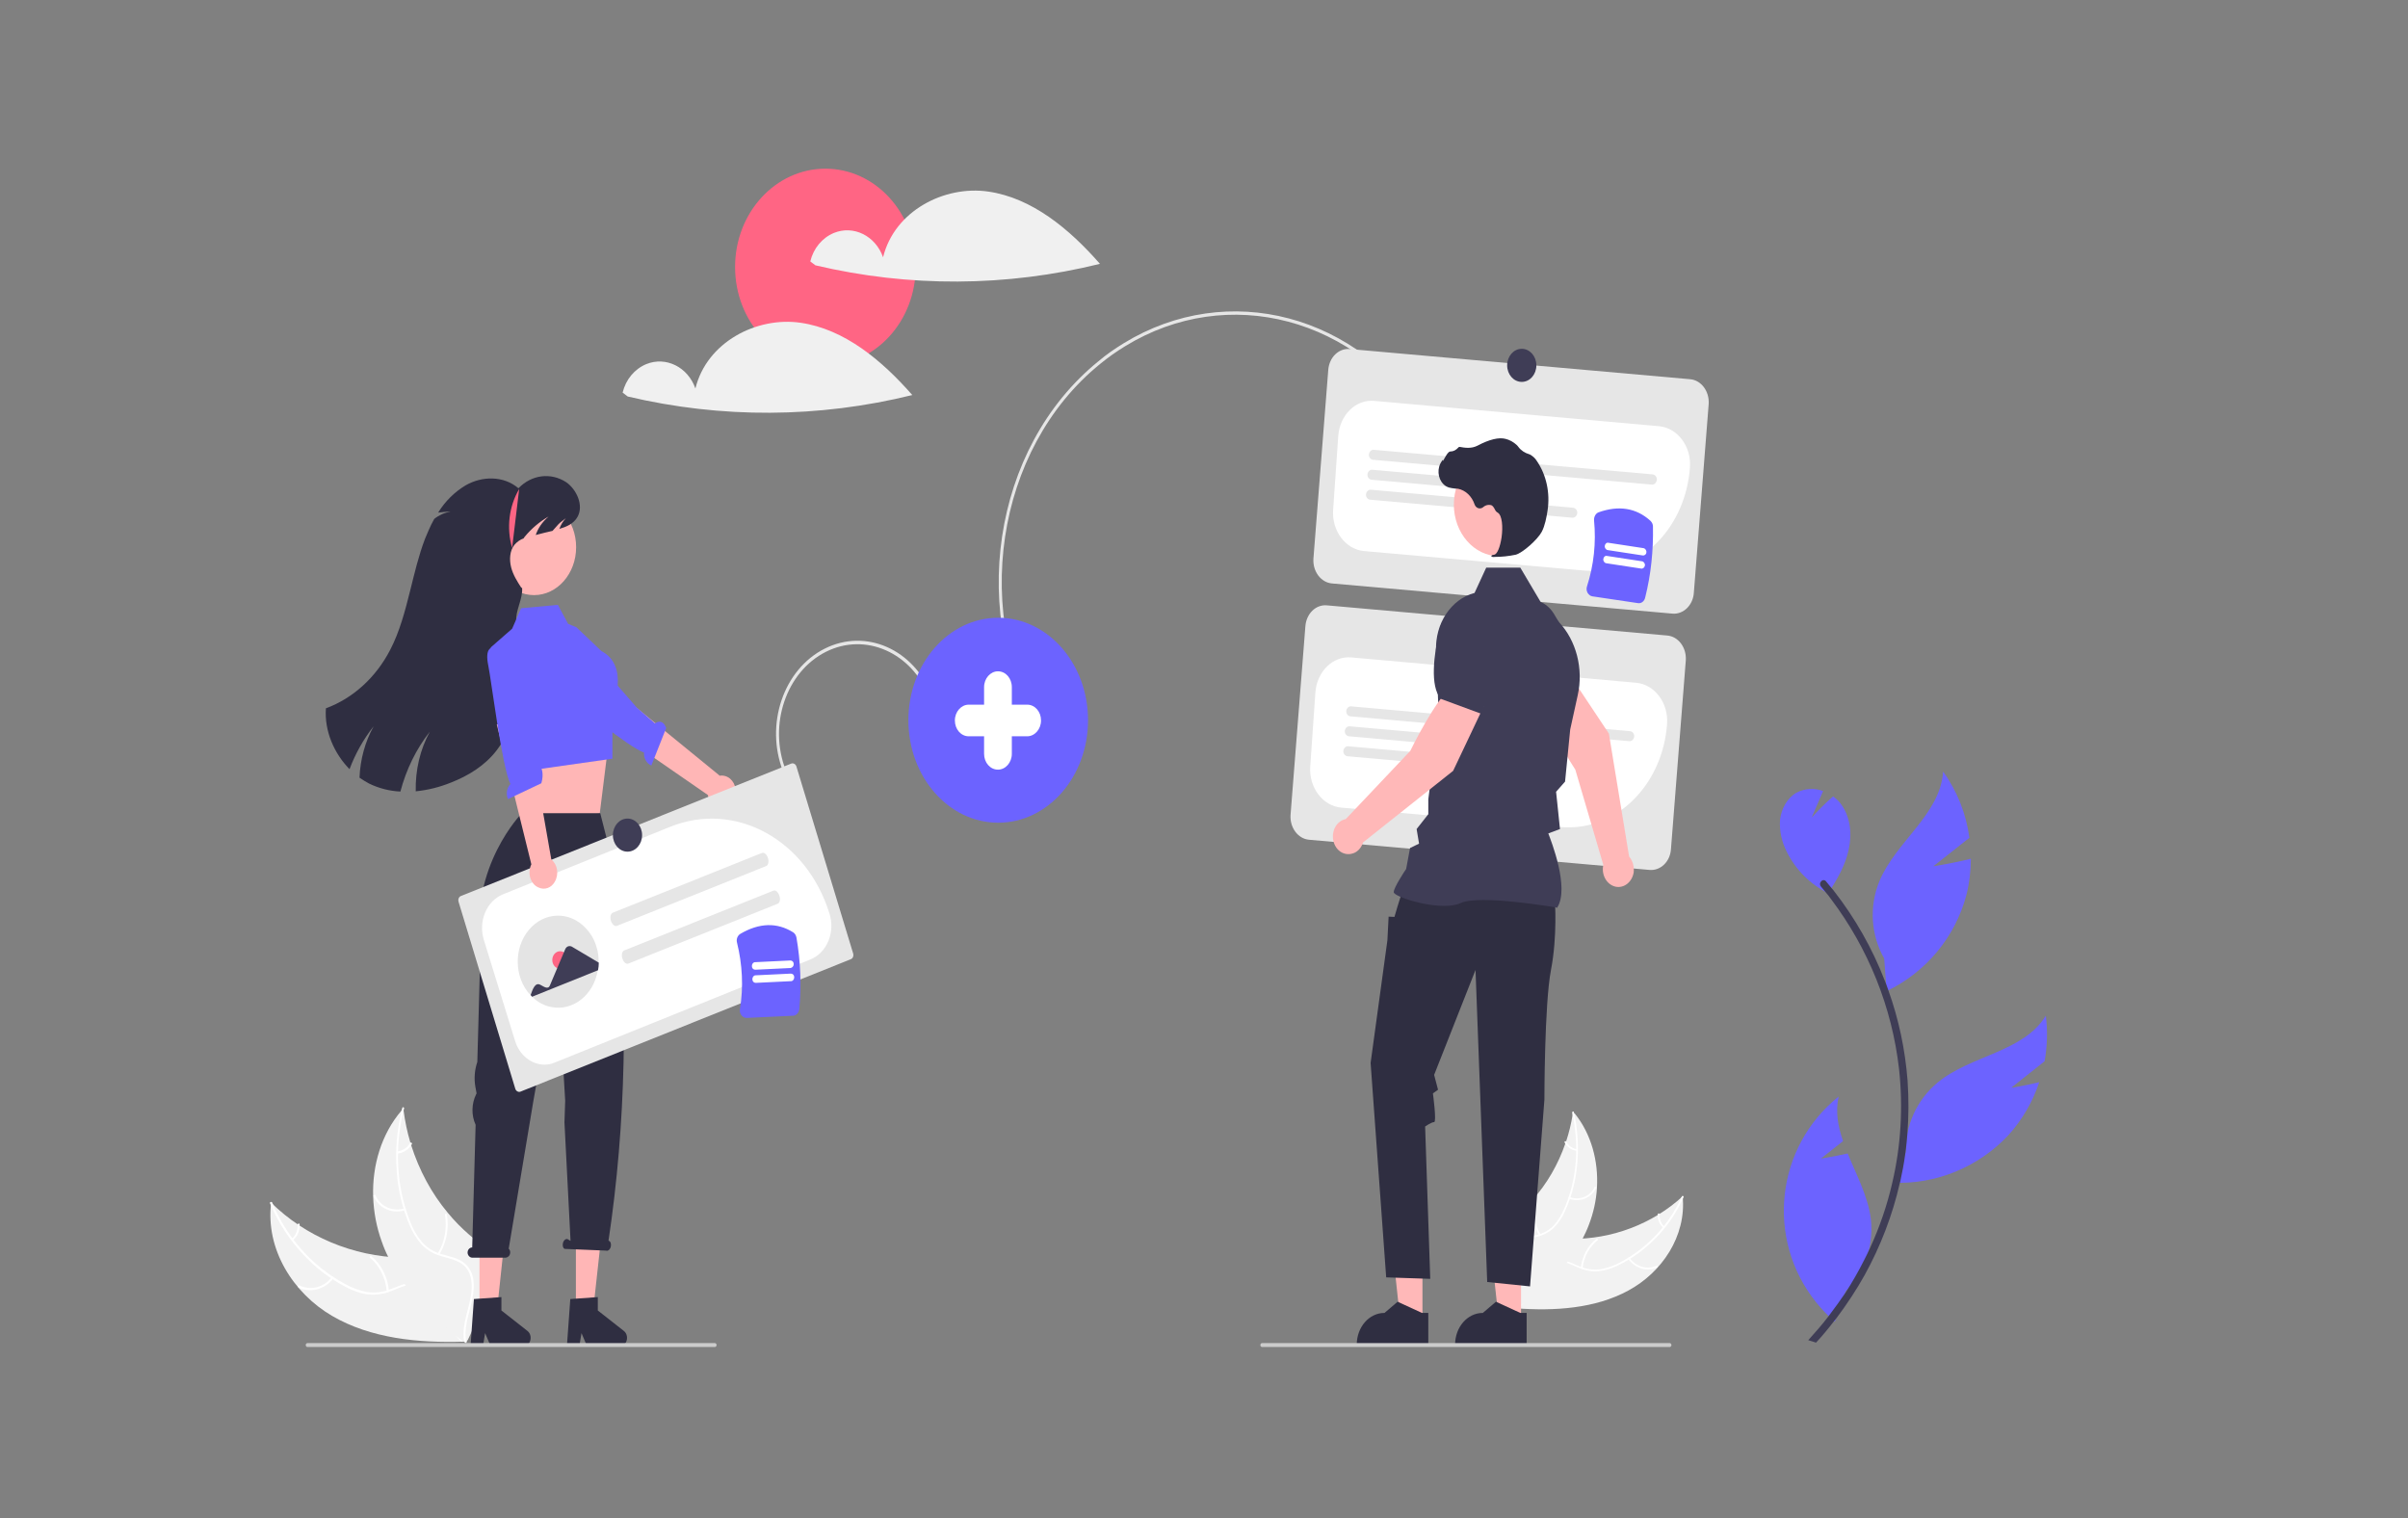 <?xml version="1.0" encoding="utf-8"?>
<!-- Generator: Adobe Illustrator 26.0.0, SVG Export Plug-In . SVG Version: 6.00 Build 0)  -->
<svg version="1.1" id="baf84d8f-0fd1-4801-b992-6edf2ca418db"
	 xmlns="http://www.w3.org/2000/svg" xmlns:xlink="http://www.w3.org/1999/xlink" x="0px" y="0px" viewBox="0 0 989.3 623.8"
	 style="enable-background:new 0 0 989.3 623.8;" xml:space="preserve">
<rect x="0" y="0" width="989.3" height="623.8" fill="#808080" stroke="none"/>
<style type="text/css">
	.st0{fill:#E6E6E6;}
	.st1{fill:#FFFFFF;}
	.st2{fill:#F2F2F2;}
	.st3{fill:#FFB8B8;}
	.st4{fill:#3F3D56;}
	.st5{fill:#2F2E41;}
	.st6{fill:#CCCCCC;}
	.st7{fill:#6C63FF;}
	.st8{fill:#FFB6B6;}
	.st9{fill:#FD6584;}
	.st10{fill:#E4E4E4;}
	.st11{fill:#FF6584;}
	.st12{fill:#F0F0F0;}
</style>
<path class="st0" d="M461.7,141c42.5-26,96.5-12.4,125.2,33.7l-1,0.8c-28.3-45.5-81.6-59-123.6-33.3c-3.6,2.2-7,4.6-10.3,7.3
	c-43.2,35-53.4,103.6-22.8,153l-1,0.8c-31-50-20.7-119.4,23.1-154.9C454.6,145.6,458.1,143.2,461.7,141z"/>
<path class="st0" d="M687.1,252.1l-139.9-12.4c-4.5-0.4-7.9-4.9-7.6-10.1l6.1-77.6c0.4-5.2,4.3-9,8.8-8.6l139.9,12.4
	c4.5,0.4,7.9,4.9,7.6,10.1l-6.1,77.6C695.6,248.6,691.6,252.5,687.1,252.1z"/>
<path class="st1" d="M654,234.5c-1.1,0-2.1,0-3.2-0.1l-90.4-8c-7.6-0.7-13.3-8.3-12.7-16.9l0,0l2.1-30.3c0.6-8.7,7.2-15.2,14.8-14.5
	l117,10.4c7.6,0.7,13.3,8.3,12.7,16.9C692.6,216,675.1,234.5,654,234.5L654,234.5z"/>
<path class="st0" d="M678.7,199.1l-114.6-10.2c-1-0.1-1.8-1.1-1.7-2.2c0.1-1.1,1-2,2-1.9L679,194.9c1,0.1,1.8,1.1,1.7,2.2
	S679.7,199.2,678.7,199.1L678.7,199.1z"/>
<path class="st0" d="M631.1,203.1l-67.6-6c-1-0.1-1.8-1.1-1.7-2.2c0.1-1.1,1-2,2-1.9l67.6,6c1,0.1,1.8,1.1,1.7,2.2
	S632.1,203.2,631.1,203.1L631.1,203.1L631.1,203.1z"/>
<path class="st0" d="M646,212.7l-83.1-7.4c-1-0.1-1.8-1.1-1.7-2.2s1-2,2-1.9l0,0l83.1,7.4c1,0.1,1.8,1.1,1.7,2.2
	S647,212.8,646,212.7L646,212.7z"/>
<path class="st0" d="M677.7,357.4L537.8,345c-4.5-0.4-7.9-4.9-7.6-10.1l6.1-77.6c0.4-5.2,4.3-9,8.8-8.6L685,261.1
	c4.5,0.4,7.9,4.9,7.6,10.1l-6.1,77.6C686.2,354,682.2,357.8,677.7,357.4z"/>
<path class="st1" d="M644.6,339.9c-1,0-2.1,0-3.2-0.1l-90.4-8c-7.6-0.7-13.3-8.3-12.7-16.9l0,0l2.1-30.3c0.6-8.7,7.2-15.2,14.8-14.5
	l0,0l117,10.4c7.6,0.7,13.3,8.3,12.7,16.9l0,0C683.2,321.3,665.7,339.9,644.6,339.9z"/>
<path class="st0" d="M669.4,304.5l-114.6-10.2c-1-0.1-1.8-1.1-1.7-2.2s1-2,2-1.9l0,0l114.6,10.2c1,0.1,1.8,1.1,1.7,2.2
	S670.4,304.6,669.4,304.5z"/>
<path class="st0" d="M621.8,308.5l-67.6-6c-1-0.1-1.8-1.1-1.7-2.2s1-2,2-1.9l67.6,6c1,0.1,1.8,1.1,1.7,2.2S622.8,308.6,621.8,308.5z
	"/>
<path class="st0" d="M636.7,318.1l-83.1-7.4c-1-0.1-1.8-1.1-1.7-2.2s1-2,2-1.9l0,0L637,314c1,0.1,1.8,1.1,1.7,2.2
	S637.7,318.2,636.7,318.1z"/>
<path class="st0" d="M321.7,316.9c-7.5-19.3,0.2-41.9,17.1-50.4s36.7,0.2,44.2,19.6l0,0l-1.1,0.6c-7.2-18.6-26.3-27.1-42.6-18.9
	c-16.3,8.2-23.7,30-16.5,48.6l0,0L321.7,316.9z"/>
<path class="st2" d="M669,530.2c13.7-7.4,23.9-22.3,22.3-38.7c-12.3,11.3-29,17.7-46.2,17.5c-6.7-0.1-14.2-0.8-19.1,3.5
	c-3,2.7-4.4,6.9-4.6,11.2c-0.2,4.2,0.7,8.5,1.6,12.8l-0.3,1C638.8,538.7,655.4,537.6,669,530.2z"/>
<path class="st1" d="M691,491.5c-5.3,11.8-14.5,21.6-25.9,27.4c-2.5,1.3-5.2,2.2-7.9,2.6c-2.8,0.3-5.6-0.1-8.2-1.2
	c-2.5-1-4.9-2.3-7.5-2.7s-5.2,0.4-7.3,2.2c-2.4,2.2-3.9,5.1-5.2,8.1c-1.5,3.3-2.9,6.8-5.8,9c-0.3,0.3,0.1,0.8,0.5,0.6
	c5-3.9,5.7-11,9.6-15.7c1.9-2.4,4.6-3.7,7.5-3.6c2.7,0.2,5.2,1.6,7.7,2.6c2.5,1.1,5.3,1.7,8,1.5c2.8-0.3,5.5-1.1,8-2.3
	c5.5-2.6,10.6-6.2,15.1-10.7c5-4.9,9.1-10.8,12.1-17.5C691.8,491.4,691.2,491.1,691,491.5L691,491.5z"/>
<path class="st1" d="M668.9,517.2c3,4,7.8,5.4,12,3.5c0.4-0.2,0.1-0.9-0.3-0.7c-4,1.8-8.5,0.4-11.2-3.3
	C669.2,516.4,668.7,516.8,668.9,517.2L668.9,517.2z"/>
<path class="st1" d="M650.2,521c0.5-4.7,2.8-8.8,6.2-11.5c0.3-0.3-0.1-0.8-0.5-0.6c-3.5,2.8-5.9,7.1-6.4,11.9
	C649.5,521.4,650.2,521.5,650.2,521L650.2,521z"/>
<path class="st1" d="M683.7,503.9c-1.3-1.2-2-3.1-1.9-5c0.1-0.5-0.7-0.5-0.7-0.1c-0.2,2.1,0.6,4.2,2.1,5.5c0.1,0.2,0.3,0.2,0.5,0.1
	C683.9,504.3,683.9,504.1,683.7,503.9C683.8,503.9,683.8,503.9,683.7,503.9L683.7,503.9z"/>
<path class="st2" d="M646.2,457c0,0.3-0.1,0.6-0.1,0.9c-0.6,3.8-1.5,7.5-2.7,11.1c-0.1,0.3-0.2,0.6-0.3,0.8
	c-3,8.7-7.6,16.6-13.5,23.2c-2.4,2.7-5,5.1-7.7,7.3c-3.8,3.1-8.2,6.1-10.6,10.2c-0.3,0.4-0.5,0.9-0.7,1.3l10.9,25.1
	c0.1,0,0.1,0.1,0.2,0.1l0.4,1c0.2-0.1,0.3-0.2,0.5-0.3c0.1-0.1,0.2-0.1,0.3-0.2c0.1,0,0.1-0.1,0.2-0.1c0,0,0,0,0.1,0
	s0.1-0.1,0.2-0.1c0.9-0.6,1.7-1.2,2.6-1.9l0,0c6.5-4.9,12.7-10.4,17.7-16.7c0.2-0.2,0.3-0.4,0.5-0.6c2.2-2.9,4.2-5.9,6-9.2
	c0.9-1.8,1.8-3.6,2.5-5.5c1.9-4.9,3.1-10.1,3.4-15.5c0.6-10.7-2.2-21.8-9.1-30.4C646.5,457.4,646.4,457.2,646.2,457z"/>
<path class="st1" d="M645.9,457.1c3,13.3,2,27.2-3.1,39.1c-1.1,2.6-2.5,5-4.3,7.1c-1.9,2-4.3,3.4-6.9,4c-2.5,0.7-5.1,1-7.3,2.3
	s-3.7,3.6-4.1,6.4c-0.5,3.3,0.1,6.7,0.9,10.1c0.9,3.7,1.8,7.5,1,11.2c-0.1,0.4,0.6,0.6,0.7,0.2c1.4-6.4-2.3-12.8-2.1-19.3
	c0.1-3,1-5.9,3.5-7.6c2.1-1.5,4.8-1.9,7.3-2.5s4.9-1.8,6.9-3.7c1.9-1.9,3.5-4.3,4.6-6.9c2.6-5.7,4.3-12,4.9-18.4
	c0.8-7.5,0.3-15-1.3-22.3C646.5,456.5,645.8,456.7,645.9,457.1L645.9,457.1z"/>
<path class="st1" d="M644.6,492.5c4.5,1.6,9.2-0.3,11.1-4.4c0.2-0.4-0.5-0.8-0.6-0.4c-1.8,3.9-6.1,5.6-10.3,4.1
	C644.3,491.7,644.2,492.4,644.6,492.5L644.6,492.5z"/>
<path class="st1" d="M632.9,507.2c-2.3-4-3.1-8.9-2.2-13.5c0.1-0.4-0.6-0.6-0.7-0.2c-1,4.9-0.1,9.9,2.3,14.1
	C632.5,508,633.1,507.6,632.9,507.2z"/>
<path class="st1" d="M647.8,472.1c-1.8-0.2-3.4-1.4-4.4-3.1c-0.2-0.4-0.8-0.1-0.6,0.4c1.1,1.9,2.8,3.1,4.8,3.4
	c0.2,0,0.4-0.1,0.4-0.3C648.1,472.3,648,472.1,647.8,472.1z"/>
<path class="st3" d="M669.3,351.9l-8.3-50.5l-16.3-24.5l-12.1,9c1.7,10.6,14.6,30.3,14.6,30.3l11.5,39.1c0,0.2-0.1,0.4-0.1,0.6
	c-0.6,4,1.8,7.7,5.2,8.4c3.5,0.7,6.8-2,7.4-6C671.4,356,670.8,353.6,669.3,351.9L669.3,351.9z"/>
<path class="st4" d="M632.9,291.2l13.7-12.7v-0.1c2.6-6.6-3.1-18-8.3-26.4c-3.6-5.7-10.4-7.3-15.7-3.6l0,0
	c-3.8,2.7-5.9,7.6-5.5,12.7l1.2,12.7L632.9,291.2z"/>
<polygon class="st3" points="584.4,542.8 575.3,542.8 571,502.6 584.4,502.6 "/>
<path class="st5" d="M586.8,539.4h-2.6l-10-4.6l-5.4,4.6l0,0c-6.3,0-11.4,5.8-11.4,13.1v0.4h29.4V539.4z"/>
<polygon class="st3" points="624.9,542.8 615.8,542.8 611.4,502.6 624.9,502.6 "/>
<path class="st5" d="M627.2,539.4h-2.6l-10-4.6l-5.4,4.6l0,0c-6.3,0-11.4,5.8-11.4,13.1v0.4h29.4V539.4z"/>
<path class="st5" d="M638.8,369.9c0,0,1.1,14.6-1.6,28.6s-2.7,53.3-2.7,53.3l-5.9,76.7l-17.6-1.8l-4.8-128.2l-17,43.1l1.6,6.1
	l-2.1,1.5c0,0,1.6,11.8,0.5,11.8s-3.7,1.8-3.7,1.8l2.1,62.6l-18.1-0.6l-6.4-88.1l6.9-50.4l0.5-9.7l2.4,0.1l1.2-4.1l2.2-7
	L638.8,369.9z"/>
<path class="st4" d="M639.7,373l0.1-0.2c5.1-8.1-2.6-27.5-3.7-30.4l4.8-1.8l-1.1-10.6l-0.5-4.7l3.7-4.2V321l2.1-21.3l3.1-14.1
	c2.4-10.9-0.6-22.4-7.7-30l-7.2-7.7l-8.7-14.7h-14l-4.8,10.4c-9.6,2.5-16.3,12.6-15.8,23.8l1.1,27.2l-4.3,33.8v6.1l-4.8,6.1l1,6
	l-3.7,1.8l-1.6,8.6c-0.7,1-5.1,7.7-5.1,9.5c0,0.3,0.2,0.5,0.6,0.8c3,2.3,19.6,7.1,26.9,3.7c7.8-3.6,38.9,1.8,39.2,1.8L639.7,373z"/>
<path class="st6" d="M517.8,552.6c0,0.4,0.3,0.8,0.7,0.8H686c0.4,0,0.7-0.4,0.7-0.8s-0.3-0.8-0.7-0.8H518.5
	C518.1,551.8,517.8,552.2,517.8,552.6L517.8,552.6z"/>
<ellipse class="st3" cx="615.9" cy="207.3" rx="18.6" ry="21.2"/>
<path class="st5" d="M614.1,228.8c2.9,0,5.7-0.3,8.6-0.9c2.8-0.7,9-6.2,10.7-9.4l0,0c1.3-2.4,2-6.1,2.4-8.8
	c1.1-7.2-0.5-14.6-4.4-20.3c-0.7-1.2-1.8-2.1-2.9-2.7c-0.1,0-0.2-0.1-0.3-0.1c-1.7-0.5-3.3-1.5-4.4-3c-0.2-0.3-0.5-0.6-0.7-0.8
	c-1.3-1.2-2.9-2.1-4.6-2.5c-2.7-0.7-6.6,0.2-11.5,2.8c-2.5,1.3-5.2,0.9-7.3,0.5c-0.2,0-0.5,0.1-0.6,0.3c-0.9,1-2,1.6-3.3,1.6
	c-0.8,0.1-1.5,1.3-2.4,2.9c-0.2,0.4-0.5,0.8-0.6,1v-0.5l-0.4,0.5c-2.1,2.8-1.8,7.1,0.6,9.5c0.7,0.7,1.4,1.1,2.3,1.4
	c0.8,0.2,1.5,0.3,2.3,0.4c0.5,0,1,0.1,1.4,0.1c3.1,0.6,5.7,3.1,6.8,6.4c0.5,1.4,1.8,2,3,1.5c0.2-0.1,0.4-0.2,0.5-0.3
	c1-0.9,2.3-1.2,3.5-0.8c0.5,0.3,0.9,0.8,1.2,1.4c0.3,0.7,0.7,1.3,1.3,1.6c1.9,1.1,2.2,6,1.6,10.2c-0.6,4-1.8,6.9-3,7.1
	c-0.9,0.1-1,0.2-1.1,0.4l-0.1,0.2l0.1,0.2C613,228.8,613.6,228.9,614.1,228.8z"/>
<ellipse class="st7" cx="410.1" cy="295.9" rx="36.9" ry="42.1"/>
<path class="st3" d="M609.8,289.7l-12.2-8.9c-7.8,6.1-18.2,27.7-18.2,27.7l-26.5,28c-3.5,0.7-5.8,4.4-5.2,8.4s3.9,6.6,7.4,5.9
	c2.3-0.4,4.1-2.2,4.9-4.7l37-29.4L609.8,289.7z"/>
<path class="st4" d="M608.7,293.3l8.1-22.2l-2.9-12.3c-1.2-4.9-4.7-8.6-9.1-9.6l0,0c-6.1-1.3-11.9,3-13.5,9.8
	c-2.2,10-3.9,22.9,0.6,28v0.1L608.7,293.3z"/>
<path class="st2" d="M136.4,540.6c-15.9-9.3-27.4-27.3-25-46.5c14.1,13.9,33.6,22.1,53.9,22.6c7.9,0.2,16.8-0.4,22.4,4.9
	c3.5,3.3,5,8.4,5,13.4c0.1,5-1.1,10-2.3,15l0.3,1.2C171.8,551.8,152.3,549.9,136.4,540.6z"/>
<path class="st1" d="M111.8,494c5.8,14.1,16.3,26.1,29.6,33.3c2.9,1.7,6,2.8,9.2,3.5c3.3,0.5,6.6,0.1,9.7-1.1c3-1.1,5.9-2.5,9-2.9
	s6.2,0.7,8.5,3c2.8,2.6,4.4,6.2,5.8,9.8c1.6,4,3.2,8.1,6.5,10.9c0.4,0.3-0.2,1-0.6,0.6c-5.7-4.8-6.3-13.2-10.8-19
	c-2.1-2.7-5.1-4.7-8.7-4.5c-3.2,0.2-6.2,1.6-9.2,2.8s-6.3,1.7-9.5,1.4c-3.2-0.4-6.4-1.5-9.3-3.1c-6.4-3.3-12.3-7.8-17.4-13.3
	c-5.7-6-10.3-13.2-13.7-21.1C110.8,493.8,111.6,493.6,111.8,494L111.8,494z"/>
<path class="st1" d="M136.9,525.3c-3.5,4.5-9.6,6.1-14.3,3.6c-0.5-0.2-0.1-1,0.4-0.8c4.6,2.2,10,0.9,13.3-3.4
	C136.7,524.3,137.3,524.8,136.9,525.3z"/>
<path class="st1" d="M158.9,530.5c-0.5-5.5-3-10.5-6.9-13.8c-0.4-0.3,0.2-1,0.6-0.6c4.1,3.4,6.7,8.6,7.2,14.3
	C159.7,531,158.9,531,158.9,530.5z"/>
<path class="st1" d="M119.9,508.9c1.6-1.3,2.5-3.5,2.4-5.8c0-0.5,0.8-0.6,0.8-0.1c0.1,2.5-0.8,4.9-2.6,6.4c-0.2,0.2-0.4,0.2-0.6,0.1
	C119.8,509.4,119.8,509.1,119.9,508.9L119.9,508.9L119.9,508.9z"/>
<path class="st2" d="M165.7,455.2c0,0.3,0.1,0.7,0.1,1c0.6,4.5,1.5,8.9,2.8,13.2c0.1,0.3,0.2,0.7,0.3,1c3.3,10.4,8.4,19.9,15.1,27.9
	c2.7,3.3,5.7,6.3,8.8,9c4.4,3.8,9.5,7.5,12.2,12.5c0.3,0.5,0.5,1.1,0.8,1.6l-13.6,29.1c-0.1,0.1-0.1,0.1-0.2,0.2l-0.5,1.2
	c-0.2-0.1-0.4-0.3-0.5-0.4c-0.1-0.1-0.2-0.2-0.3-0.2c-0.1-0.1-0.1-0.1-0.2-0.1c0,0,0,0-0.1,0s-0.1-0.1-0.2-0.1c-1-0.8-2-1.5-3-2.3
	l0,0c-7.5-6-14.6-12.8-20.3-20.4c-0.2-0.2-0.4-0.5-0.5-0.7c-2.5-3.5-4.8-7.2-6.8-11.1c-1.1-2.1-2-4.3-2.8-6.6
	c-2.1-5.8-3.3-12.1-3.5-18.4c-0.4-12.7,3.3-25.6,11.7-35.4C165.3,455.7,165.5,455.5,165.7,455.2z"/>
<path class="st1" d="M166,455.4c-4,15.5-3.2,32,2.4,46.2c1.2,3.2,2.8,6.1,4.9,8.6c2.2,2.5,5,4.2,8,5c2.9,0.9,5.9,1.4,8.5,3
	c2.5,1.6,4.3,4.4,4.7,7.7c0.5,3.9-0.4,7.9-1.4,11.8c-1.1,4.3-2.4,8.8-1.6,13.2c0.1,0.5-0.7,0.7-0.8,0.2c-1.4-7.6,3.1-15,3.1-22.6
	c0-3.6-1-7-3.8-9.1c-2.5-1.8-5.6-2.4-8.6-3.3c-3-0.8-5.7-2.3-8-4.6c-2.2-2.4-3.9-5.2-5.2-8.3c-2.9-6.9-4.7-14.3-5.2-21.9
	c-0.7-8.8,0.1-17.7,2.3-26.2C165.4,454.7,166.2,454.9,166,455.4L166,455.4z"/>
<path class="st1" d="M166.4,497.2c-5.3,1.7-10.8-0.8-12.9-5.7c-0.2-0.5,0.6-0.9,0.8-0.4c1.9,4.6,7.1,6.9,12,5.3
	C166.8,496.2,166.9,497,166.4,497.2L166.4,497.2z"/>
<path class="st1" d="M179.8,515c2.9-4.6,3.9-10.3,3-15.9c-0.1-0.5,0.7-0.7,0.8-0.2c1,5.8-0.2,11.7-3.1,16.5
	C180.2,515.9,179.5,515.5,179.8,515L179.8,515z"/>
<path class="st1" d="M163.3,473c2.1-0.2,4-1.4,5.2-3.4c0.3-0.5,1,0,0.7,0.5c-1.3,2.2-3.5,3.6-5.8,3.8c-0.2,0-0.4-0.1-0.5-0.3
	C162.9,473.2,163.1,473,163.3,473z"/>
<polygon class="st8" points="213.7,309.3 214.9,322 214.2,338.6 246.4,334.2 249.5,309.3 245.6,309.3 "/>
<polygon class="st8" points="197,539.2 204.1,539.2 207.4,508.2 197,508.2 "/>
<path class="st5" d="M194.7,533.7l11.3-0.8v5.5l10.7,8.4c1.4,1.1,1.7,3.2,0.8,4.8c-0.6,0.9-1.5,1.5-2.5,1.5h-13.4l-2.3-5.4l-0.9,5.4
	h-5.1L194.7,533.7z"/>
<polygon class="st8" points="236.6,539.2 243.6,539.2 247,508.2 236.6,508.2 "/>
<path class="st5" d="M234.3,533.7l11.3-0.8v5.5l10.7,8.4c1.4,1.1,1.7,3.2,0.8,4.8c-0.6,0.9-1.5,1.5-2.5,1.5h-13.4l-2.3-5.4l-0.9,5.4
	h-5.1L234.3,533.7z"/>
<path class="st5" d="M194,512.5L194,512.5l1.4-50.4c-1.8-3.9-1.7-8.6,0.2-12.5l0.2-0.4l-0.5-2.7c-0.6-3.4-0.3-7,0.8-10.2l1.3-47
	c-4.5-33.4,17-55.2,17-55.2h32.2l6.9,27.1c4.6,50.9,3.7,100.5-3.5,148.5l0.2,0.1c0.7,0.3,1,1.4,0.7,2.5c-0.3,1.1-1.2,1.8-1.9,1.5
	l-17-0.7c-0.7-0.3-1-1.4-0.7-2.5s1.2-1.8,1.9-1.5l1.2,0.7l-2.5-48.7l0.3-8.9l-0.6-10.1l-2.6-45.4l-9.9,55.8L209,513
	c0.8,0.8,0.8,2.1,0.1,3c-0.4,0.4-0.9,0.7-1.4,0.7H194c-1,0-1.9-1-1.9-2.1C192.1,513.4,193,512.5,194,512.5L194,512.5L194,512.5z"/>
<ellipse class="st8" cx="219.4" cy="224.8" rx="17.3" ry="19.7"/>
<path class="st5" d="M143.6,316c2.4-6.4,5.8-12.4,9.9-17.6c-3.5,6.3-5.5,13.6-5.8,21.1c1.3,0.9,2.6,1.7,3.9,2.4
	c4.1,2,8.5,3.1,12.9,3.3c2.4-9.1,6.5-17.5,12.1-24.6c-4,7.3-6,15.8-5.8,24.5c5-0.5,9.8-1.7,14.5-3.6c7.1-2.8,13.9-6.9,18.8-13.3
	c5.3-7,7.9-16.2,8.7-25.3c0.8-9.2,0.1-18.4-0.7-27.6c-0.4-4.4,2.8-9.4,2.4-13.8h-0.3c-1.7-2.6-3.4-5.3-4.2-8.4
	c-0.8-3.1-0.6-6.8,1.3-9.2c1.1-1.3,2.4-2.2,3.8-2.7c0.1-0.2,0.3-0.4,0.4-0.6c2.8-3.4,6.2-6.3,9.9-8.4c-2.7,2.3-4.4,4.9-5.3,7.6
	c2.3-0.6,4.6-1.2,6.9-1.7c0.8-0.9,1.6-1.8,2.4-2.7c1.2-1.2,1.6-1.3,3.1-2.5c-1.2,1.2-2.1,2.7-2.7,4.4c3-0.9,5.9-2.1,7.5-5
	c2.6-4.8-0.5-11.3-4.7-14.2c-6.3-4.1-14.2-3.1-19.6,2.5c-6.1-5.2-14.9-5.1-21.7-1.2c-4.5,2.7-8.4,6.5-11.3,11.2
	c1.7-0.2,3.4-0.4,5.1-0.4c-2.4,0.4-4.7,1.4-6.7,3c-0.9,1.6-1.7,3.2-2.4,4.9c-0.5,1.1-0.9,2.2-1.4,3.3c-2.6,6.8-4.3,14.1-6.1,21.3
	c-2.1,8.4-4.3,16.8-8.2,24.3c-5.9,11.4-15.3,19.9-26.4,24C133.2,300.3,137.3,309.6,143.6,316z"/>
<path class="st7" d="M236.8,257.7l-3.4-1.4l-4.2-7.8l-15.1,1.4l-3.7,8.4l-8.8,7.7l3.9,23.2l6,28.2l40.1-5.7v-21.2
	c0,0,7.3-16.8-4.5-23L236.8,257.7z"/>
<path class="st8" d="M298.6,331.3c-2.9,1.3-6.3-0.3-7.5-3.6c-0.1-0.4-0.2-0.7-0.3-1.1l-44.7-30.9l8.2-10.8l41.4,33.8
	c3.2-0.5,6.1,2,6.5,5.6C302.6,327.3,301.1,330.2,298.6,331.3L298.6,331.3z"/>
<path class="st7" d="M231.2,281c0,0-2.1,2.5,3.2,6.5c4.3,3.2,23.5,19.2,30.2,21.7c-0.2,2.3,1.1,4.5,3,5.3l6.1-15.4
	c-1.3-3.5-3.5-2.7-4.6-1.9l-7.4-6.4L243.6,270l-10.9,9.2L231.2,281z"/>
<path class="st9" d="M213.3,200.9c-4.2,7.1-5.3,16-2.9,24.2"/>
<path class="st6" d="M125.6,552.6c0,0.4,0.3,0.8,0.7,0.8l0,0h167.4c0.4,0,0.7-0.4,0.7-0.8s-0.3-0.8-0.7-0.8H126.3
	C125.9,551.8,125.6,552.2,125.6,552.6L125.6,552.6z"/>
<path id="a4a87c0b-578c-404f-b0e7-3c25016717c2" class="st0" d="M189.4,368.1c-0.9,0.3-1.3,1.4-1,2.4l23.3,76.8
	c0.3,1,1.3,1.5,2.1,1.2l135.7-54.4c0.9-0.3,1.3-1.4,1-2.4l-23.3-76.8c-0.3-1-1.3-1.5-2.1-1.2L189.4,368.1z"/>
<path class="st1" d="M223.8,437.4c-5.5,0-10.4-3.9-12.2-9.8l-12.8-41.4c-2.4-7.7,1.1-16.1,7.9-18.8l68.6-27.7
	c26.7-10.8,56.1,5.2,65.5,35.7c2.4,7.7-1.1,16.1-7.9,18.8l-0.1-0.3l0.1,0.3L228,436.5C226.7,437.1,225.2,437.4,223.8,437.4z"/>
<path id="e6660b72-17a8-4076-a000-8bf222be7673" class="st0" d="M314.8,355.8l-61.4,24.6c-0.9,0.3-1.9-0.6-2.4-2.1s-0.1-3,0.7-3.3
	l61.4-24.6c0.9-0.3,1.9,0.6,2.4,2.1S315.6,355.5,314.8,355.8z"/>
<path id="f689c0b7-f689-4c10-b0b9-25ad5f15d9dd" class="st0" d="M319.5,371.3l-61.4,24.6c-0.9,0.3-1.9-0.6-2.4-2.1s-0.1-3,0.7-3.3
	l61.4-24.6c0.9-0.3,1.9,0.6,2.4,2.1C320.7,369.4,320.4,370.9,319.5,371.3z"/>
<path id="f731b694-f804-4551-a9ab-28894637a524" class="st0" d="M266.1,431.8"/>
<path class="st10" d="M245,388.8c0.7,2.1,1,4.4,0.9,6.6c0,1-0.1,2.1-0.3,3.1c-1.6,10.3-10.3,17.1-19.3,15.2
	c-2.9-0.6-5.6-2.1-7.8-4.3c-0.2-0.2-0.4-0.4-0.7-0.7c-6.6-7.2-6.8-19.2-0.5-26.7s16.8-7.8,23.4-0.6
	C242.7,383.5,244.2,386.1,245,388.8z"/>
<ellipse class="st9" cx="230.1" cy="394.4" rx="3.2" ry="3.6"/>
<path class="st4" d="M218,408.8c0.8-2.2,1.8-5.4,4-4.2c1.1,0.5,3.1,2.2,3.9,0.3l6.3-14.9c0.5-1.2,1.7-1.6,2.7-1.1l0,0l11.1,6.6
	c0,1-0.1,2.1-0.3,3.1l-27.1,10.9L218,408.8z"/>
<path class="st8" d="M221.2,364.6c-3-1.3-4.4-5.1-3.3-8.5c0.1-0.4,0.3-0.7,0.4-1l-14.2-57.5l12.4-1.5l10,57c2.6,2.1,3.2,6.2,1.4,9.2
	C226.5,364.8,223.7,365.8,221.2,364.6L221.2,364.6z"/>
<path class="st7" d="M202.1,266.1c0,0-3,0.1-1.5,7.3c1.2,5.7,5.6,41.6,9.1,48.7c-1.5,1.6-1.9,4.1-1,6.2l13.7-6.5
	c1.1-3.6,0.3-6.9-1-7.2l-1.6-10.5l-2.4-35.1l-13.1-3.1L202.1,266.1z"/>
<path class="st7" d="M325.8,417.3l-19,0.9c-0.8,0-1.6-0.3-2.2-1.1c-0.5-0.7-0.8-1.6-0.6-2.5c1.5-9.1,1-18.4-1.2-27.3
	c-0.4-1.4,0.2-2.9,1.3-3.6c7.8-4.6,15.1-4.8,21.7-0.7c0.7,0.4,1.2,1.2,1.4,2.1c1.7,9.7,2.1,19.6,1.2,29.4
	C328.2,416.1,327.1,417.3,325.8,417.3z"/>
<path class="st1" d="M325,403.1l-14.5,0.7c-0.8,0-1.4-0.6-1.4-1.5s0.6-1.6,1.3-1.6l0,0l14.5-0.7c0.8,0,1.4,0.6,1.4,1.5
	S325.7,403.1,325,403.1L325,403.1L325,403.1z"/>
<path class="st1" d="M324.8,397.7l-14.5,0.7c-0.8,0-1.4-0.6-1.4-1.5s0.6-1.6,1.3-1.6l14.5-0.7c0.8,0,1.4,0.6,1.4,1.5
	C326.1,396.9,325.5,397.6,324.8,397.7z"/>
<path class="st7" d="M673,247.8l-18.8-2.8c-0.8-0.1-1.5-0.7-2-1.5c-0.4-0.8-0.5-1.7-0.2-2.6c2.8-8.7,3.8-17.9,2.9-27.1
	c-0.1-1.4,0.6-2.8,1.8-3.3c8.4-3,15.6-1.8,21.4,3.5c0.6,0.6,1,1.4,1,2.3c0.2,9.8-0.8,19.7-3.2,29.2C675.6,247,674.3,248,673,247.8z"
	/>
<path class="st1" d="M674.3,233.6l-14.4-2.2c-0.7-0.1-1.3-0.9-1.2-1.7c0.1-0.9,0.8-1.5,1.5-1.3l0,0l14.4,2.2
	c0.7,0.1,1.3,0.9,1.2,1.7S675,233.7,674.3,233.6L674.3,233.6z"/>
<path class="st1" d="M674.9,228.2l-14.4-2.2c-0.7-0.1-1.3-0.9-1.2-1.7c0.1-0.9,0.8-1.5,1.5-1.3l0,0l14.4,2.2
	c0.7,0.1,1.3,0.9,1.2,1.7C676.4,227.7,675.7,228.3,674.9,228.2L674.9,228.2z"/>
<path class="st1" d="M422,289.5h-6.3v-7.2c0-3.6-2.5-6.5-5.7-6.5c-3.1,0-5.7,2.9-5.7,6.5v7.2H398c-3.1,0-5.7,2.9-5.7,6.5
	s2.5,6.5,5.7,6.5h6.3v7.2c0,3.6,2.5,6.5,5.7,6.5c3.1,0,5.7-2.9,5.7-6.5v-7.2h6.3c3.1,0,5.7-2.9,5.7-6.5S425.2,289.5,422,289.5z"/>
<ellipse class="st4" cx="625.2" cy="150.1" rx="6" ry="6.8"/>
<ellipse class="st4" cx="257.8" cy="343.1" rx="6" ry="6.8"/>
<path class="st7" d="M794.3,355.9l14.8-11.7c-1.3-9.8-5-19.2-10.8-27.2c-1.1,17.6-19.5,28.8-26.2,45.1c-4.2,10.3-3.5,22,2,31.7
	l1,13.4c16.2-7.8,28.2-22.2,32.8-39.6c1.2-4.8,1.8-9.8,1.8-14.8C802.2,354.7,794.3,355.9,794.3,355.9z"/>
<path class="st7" d="M759.1,473.9c-5.9,1.3-11,2.1-11,2.1l9.1-7.2c-2.1-6-3.2-12.1-1.8-18.3c-25.9,20.7-30.1,58.6-9.3,84.5
	c2.3,2.9,4.9,5.6,7.7,8l4.5-12.5c7.8-7.9,11.6-18.8,10.3-29.8C767.4,491.4,762.7,482.7,759.1,473.9z"/>
<path class="st7" d="M753.1,327.2c-3.1,2.7-6.1,5.7-8.8,8.7L749,325c-3.6-1.4-7.6-1.1-11,0.7c-3.9,2.3-6.2,6.7-6.7,11.2
	c-0.3,4.5,0.7,9,2.8,13.1c3.7,7.4,9.6,13.3,17,17c3.6-5.6,7-11.4,8.4-17.9c1.5-6.6,0.7-13.9-3.5-19.2
	C755.2,328.9,754.2,328,753.1,327.2z"/>
<path class="st7" d="M826.3,446.9L840,436c1.1-6.2,1.3-12.5,0.5-18.7c-9.2,15-30.8,16.2-44.4,27.4c-8.6,7.1-13.4,17.8-13.2,28.9
	l-5.4,12.3c17.9,0.8,35.3-6.4,47.6-19.5c5.7-6.3,10-13.7,12.7-21.8C831.7,446.1,826.3,446.9,826.3,446.9z"/>
<path class="st4" d="M751.2,540.8c-2.6,3.4-5.4,6.6-8.3,9.8c1.1,0.3,2.2,0.7,3.2,1c2.6-2.8,5-5.7,7.3-8.7c0.4-0.5,0.8-1,1.2-1.5
	c4.2-5.6,8.1-11.5,11.5-17.6c6.5-11.8,11.4-24.5,14.4-37.7c0.1-0.2,0.1-0.5,0.2-0.7c0.8-3.6,1.5-7.3,2-11c0.1-0.7,0.2-1.5,0.3-2.2
	c0.2-2,0.5-4.1,0.6-6.1c0.6-7.4,0.6-14.8,0.1-22.2c-1-12.7-3.6-25.1-7.9-37.1c-0.3-0.8-0.6-1.7-0.9-2.5c-0.2-0.5-0.4-1-0.6-1.5
	c-5.1-13.2-12.1-25.5-20.8-36.7c-0.3-0.4-0.6-0.8-1-1.2c-0.8-0.9-1.5-1.9-2.3-2.8c-0.4-0.6-1.3-0.7-1.8-0.2
	c-0.1,0.1-0.2,0.2-0.3,0.3c-0.5,0.6-0.5,1.4,0,2c0.6,0.8,1.3,1.5,1.9,2.3c0.8,0.9,1.5,1.8,2.2,2.8c15.4,20.4,25.1,44.5,28,69.9
	c1.7,15.7,0.8,31.5-2.8,46.8l0,0c-2.1,9.2-5.2,18.2-9.2,26.9c-0.8,1.7-1.6,3.4-2.5,5.1c-2.2,4.4-4.7,8.7-7.3,12.8
	C756.1,534.2,753.7,537.5,751.2,540.8z"/>
<ellipse class="st11" cx="339.1" cy="109.7" rx="37.1" ry="40.4"/>
<path class="st12" d="M406,78.7c-18-2.6-38.5,7.9-43.2,27c-3.1-8.8-12.1-13.3-20.2-10c-4.8,2-8.4,6.3-9.7,11.7l2.1,1.6
	c38.5,9.1,78.4,8.9,116.9-0.6C439.4,94.1,424,81.3,406,78.7z"/>
<path class="st12" d="M328.9,132.6c-18-2.6-38.5,7.9-43.2,27c-3.1-8.8-12.1-13.3-20.2-10c-4.8,2-8.4,6.3-9.7,11.7l2.1,1.6
	c38.5,9.1,78.4,8.9,116.9-0.6C362.3,148,346.9,135.2,328.9,132.6z"/>
</svg>
